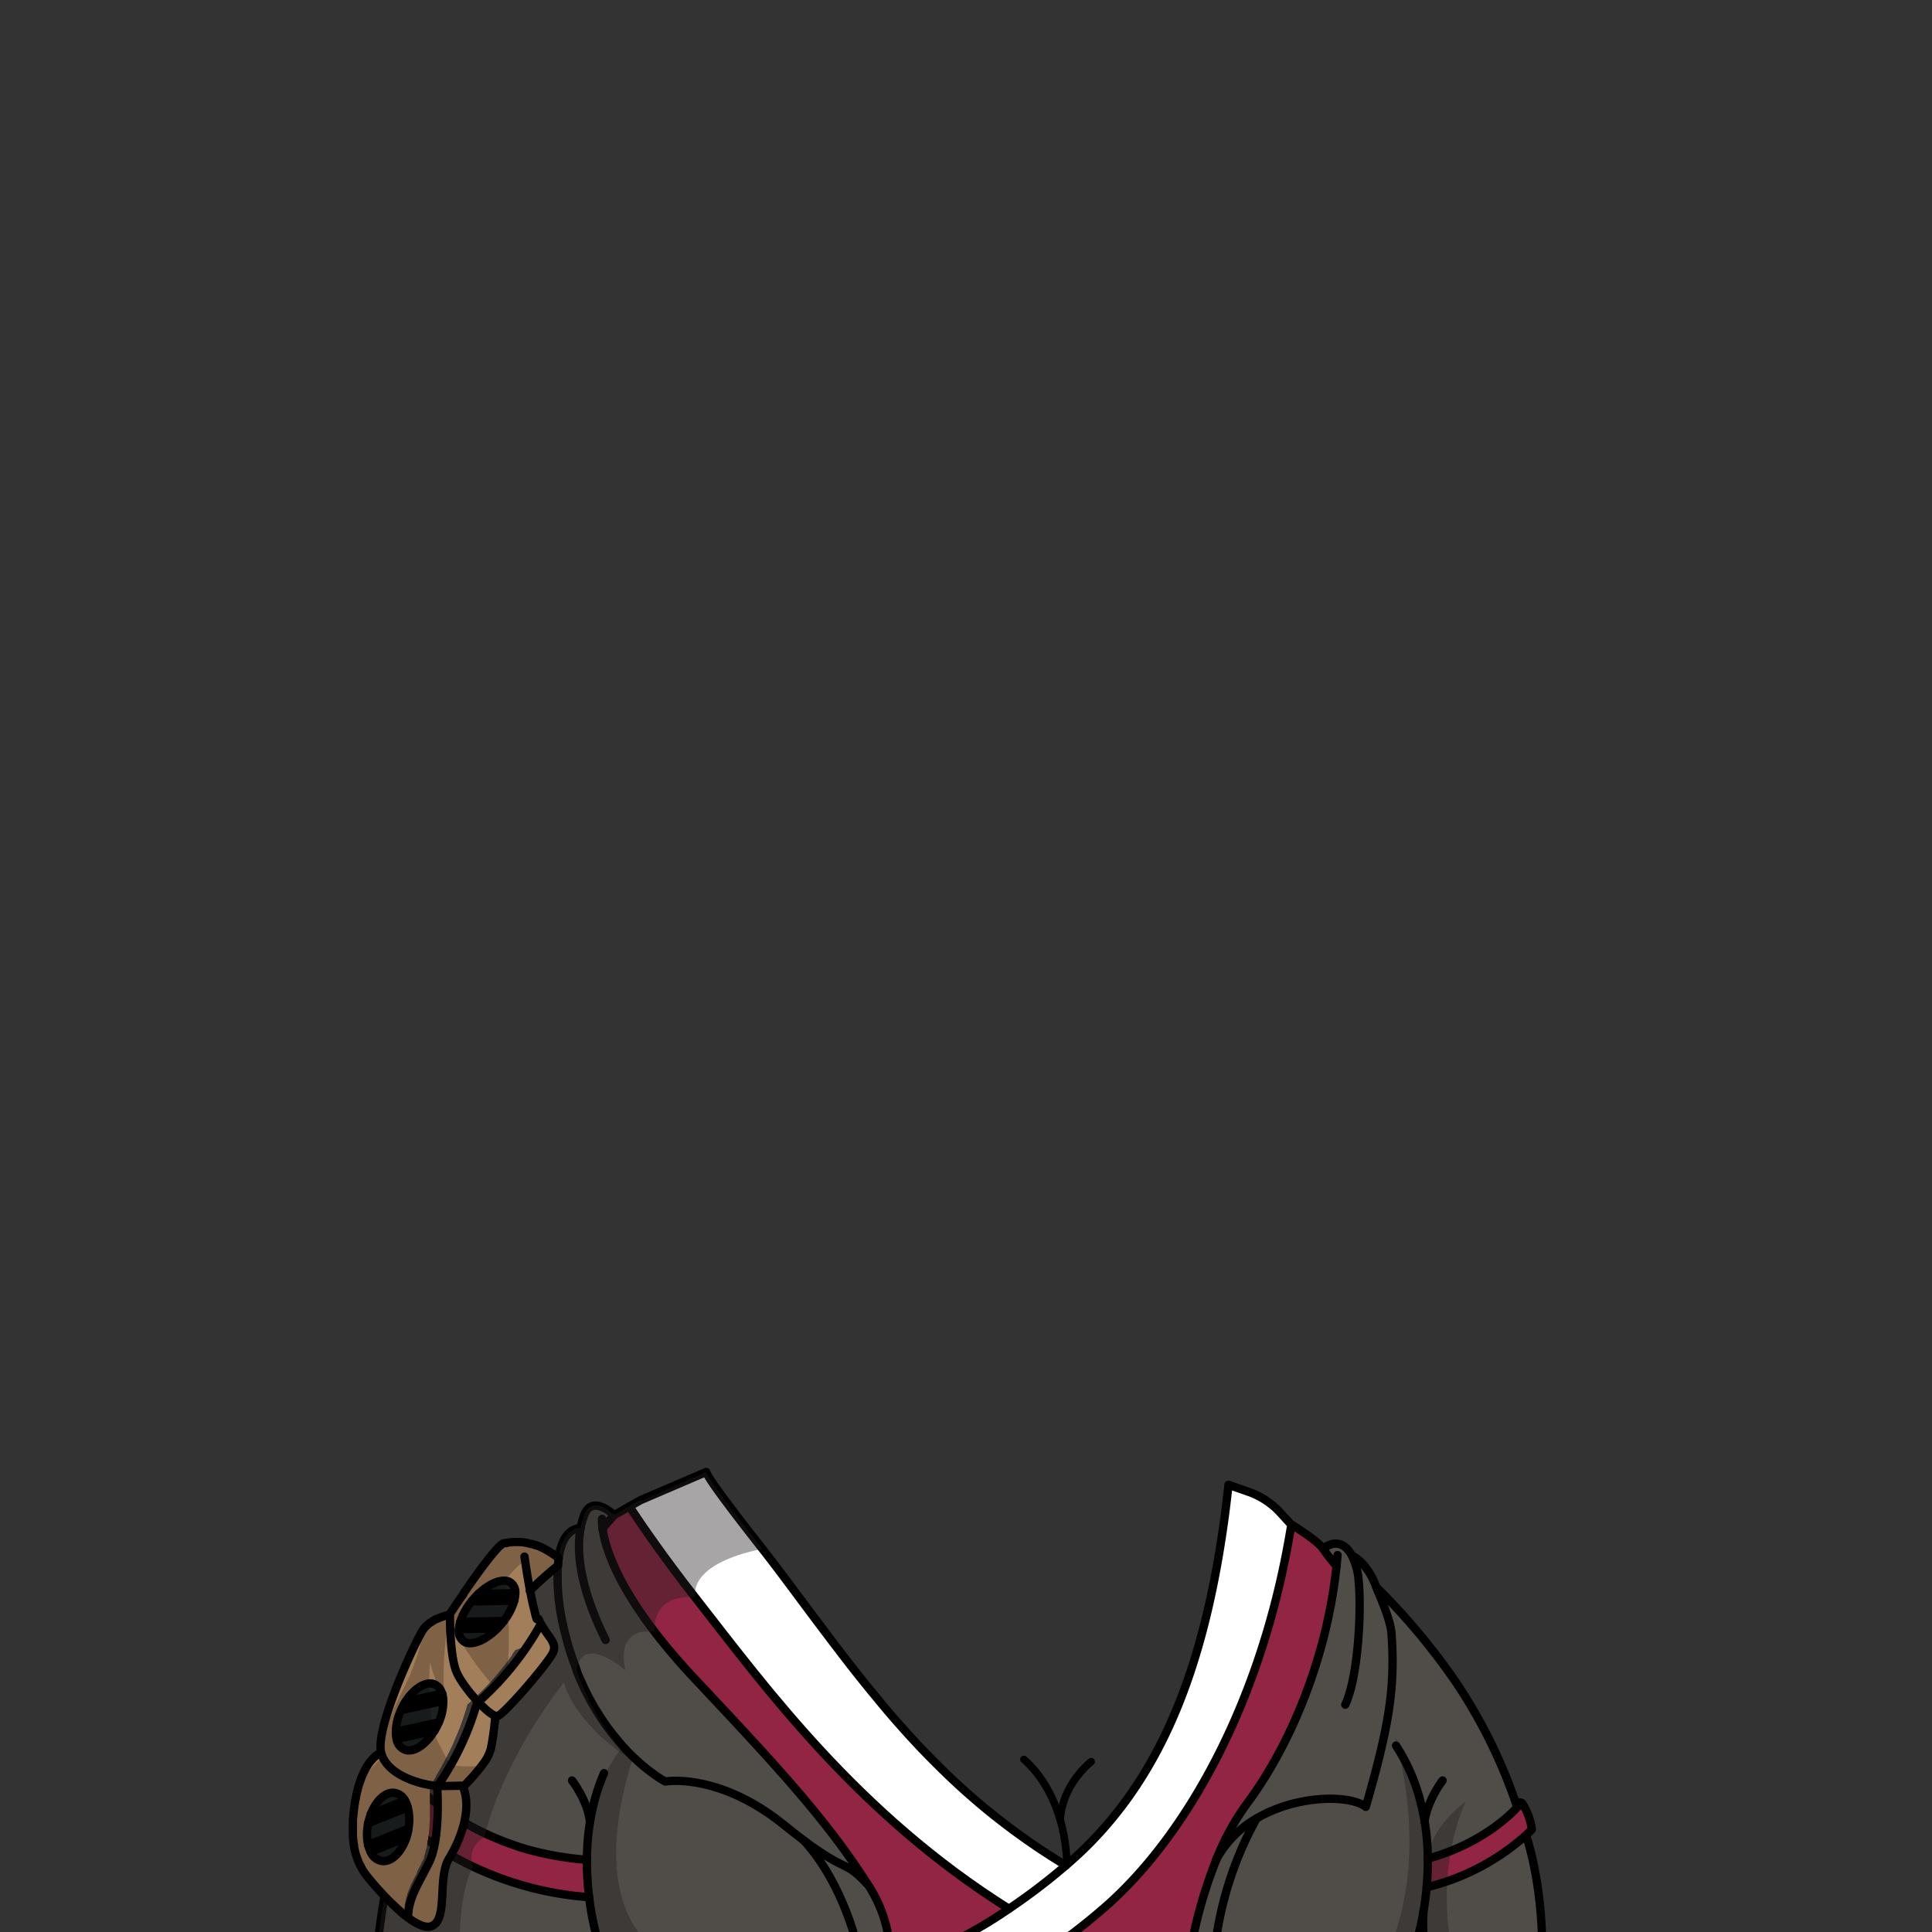 <svg xmlns="http://www.w3.org/2000/svg" viewBox="0 0 432 432">
  <rect x="0" y="0" width="432" height="432" fill="#333333" stroke="none"/>
  <defs>
    <style>.GUNDAN_DESERT_FOX_OUTFIT_DESERT_FOX_OUTFIT_33_cls-1{isolation:isolate;}.GUNDAN_DESERT_FOX_OUTFIT_DESERT_FOX_OUTFIT_33_cls-2,.GUNDAN_DESERT_FOX_OUTFIT_DESERT_FOX_OUTFIT_33_cls-7{fill:none;stroke:#000;stroke-linecap:round;stroke-linejoin:round;}.GUNDAN_DESERT_FOX_OUTFIT_DESERT_FOX_OUTFIT_33_cls-2{stroke-width:1.69px;}.GUNDAN_DESERT_FOX_OUTFIT_DESERT_FOX_OUTFIT_33_cls-3{fill:#912543;}.GUNDAN_DESERT_FOX_OUTFIT_DESERT_FOX_OUTFIT_33_cls-4{fill:#504c48;}.GUNDAN_DESERT_FOX_OUTFIT_DESERT_FOX_OUTFIT_33_cls-5{fill:#fff;}.GUNDAN_DESERT_FOX_OUTFIT_DESERT_FOX_OUTFIT_33_cls-6{fill:#231f20;opacity:0.4;}.GUNDAN_DESERT_FOX_OUTFIT_DESERT_FOX_OUTFIT_33_cls-10,.GUNDAN_DESERT_FOX_OUTFIT_DESERT_FOX_OUTFIT_33_cls-6{mix-blend-mode:multiply;}.GUNDAN_DESERT_FOX_OUTFIT_DESERT_FOX_OUTFIT_33_cls-7{stroke-width:1.86px;}.GUNDAN_DESERT_FOX_OUTFIT_DESERT_FOX_OUTFIT_33_cls-8{fill:#1e2223;}.GUNDAN_DESERT_FOX_OUTFIT_DESERT_FOX_OUTFIT_33_cls-9{fill:#a37e5a;}.GUNDAN_DESERT_FOX_OUTFIT_DESERT_FOX_OUTFIT_33_cls-10{opacity:0.22;}</style>
  </defs>
  <g class="GUNDAN_DESERT_FOX_OUTFIT_DESERT_FOX_OUTFIT_33_cls-1">
    <g id="outfit">
      <path class="GUNDAN_DESERT_FOX_OUTFIT_DESERT_FOX_OUTFIT_33_cls-2" d="M237.12,406.63s0-6.9,6.86-12.72" />
      <path class="GUNDAN_DESERT_FOX_OUTFIT_DESERT_FOX_OUTFIT_33_cls-2" d="M234.17,435.72a36.62,36.62,0,0,0,4.4-17.88c0-10.35-3.85-19.42-9.62-24.42" />
      <path class="GUNDAN_DESERT_FOX_OUTFIT_DESERT_FOX_OUTFIT_33_cls-3" d="M340.3,403.19a14,14,0,0,1,2.21,5.92l-1.28,1.26A51.48,51.48,0,0,1,319,422a63.17,63.17,0,0,0,.25-6.44c13.31-3.61,20-11.49,20-11.49s-.1-.36-.32-1h0A2.15,2.15,0,0,1,340.3,403.19Z" />
      <path class="GUNDAN_DESERT_FOX_OUTFIT_DESERT_FOX_OUTFIT_33_cls-4" d="M339.27,404.11s-5,5.83-14.84,9.76a48.54,48.54,0,0,1-5.19,1.73A63.17,63.17,0,0,1,319,422a68.49,68.49,0,0,1-1.57,9.63c-.46,1.93-.87,3.29-1.07,3.91V436H271.61a78.86,78.86,0,0,1,8.87-28.41c5.1-3,9.2-6.57,20.23-4.83.07-.15,3.74.94,3.8.78a5,5,0,0,1,.89.54c1.79-6.25,3-11.27,3.8-15.7,1.45-8.11,2.51-15,1.95-23-.23-3.26-2.69-8.45-3.43-10.47a146.21,146.21,0,0,1,18,21.56A115.14,115.14,0,0,1,339,403.11C339.17,403.75,339.27,404.11,339.27,404.11Z" />
      <path class="GUNDAN_DESERT_FOX_OUTFIT_DESERT_FOX_OUTFIT_33_cls-3" d="M131.73,424.22h-.11a73,73,0,0,1-25.82-6.81A63,63,0,0,1,90.14,407c-.74-.69-1.3-1.25-1.67-1.64a18.09,18.09,0,0,1,2.87-7.72,2.8,2.8,0,0,1,1.73-.12h0c-.27.84-.4,1.29-.4,1.29s.15.19.46.51l.14.15.76.76.49.46h0c.17.16.35.34.56.51a53.43,53.43,0,0,0,8.5,6.21c.42.25.86.5,1.3.74,1.13.64,2.34,1.26,3.62,1.87.52.24,1,.48,1.56.71s1.25.54,1.9.79l1.19.46c1,.37,2,.72,3,1.06l.94.29c.63.19,1.29.37,2,.55l1,.26,1,.24.1,0c1,.23,2,.44,3.1.63.5.09,1,.18,1.54.25.25,0,.5.09.76.12l1,.14.72.09c.91.11,1.85.19,2.79.27h.1A66.57,66.57,0,0,0,131.73,424.22Z" />
      <path class="GUNDAN_DESERT_FOX_OUTFIT_DESERT_FOX_OUTFIT_33_cls-5" d="M222.68,433.22h.08l.07.07Zm60.69-97.58a17,17,0,0,0-4-2.06l-4.23-1.48a11.91,11.91,0,0,0-.63,1.86l-.42,3.51c-4.38,34.72-13.73,57-28.78,73-.5.54-1,1.07-1.52,1.59s-1.16,1.16-1.76,1.73q-1.77,1.69-3.65,3.3a136.86,136.86,0,0,1-12.74,9.7A102.68,102.68,0,0,1,209.36,436h25.48c2.91-2,6-4.36,9.28-7l1.47-1.23c.49-.41,1-.84,1.48-1.27,6.17-5.38,20.6-11.85,25.71-19.65.3-.46.6-.94.89-1.42,9-15,11-39.12,15.1-64.46h0Z" />
      <path class="GUNDAN_DESERT_FOX_OUTFIT_DESERT_FOX_OUTFIT_33_cls-4" d="M199,436h-7.11s-2.93-14.26-12-24.31h0c9.8,7.33,9,4.25,14.06,9.64h0A30.26,30.26,0,0,1,199,436Z" />
      <path class="GUNDAN_DESERT_FOX_OUTFIT_DESERT_FOX_OUTFIT_33_cls-3" d="M225.61,426.81A102.68,102.68,0,0,1,209.36,436H199a30.44,30.44,0,0,0-5-14.68h0c-9.53-15.07-21.92-28.12-38.74-46.05a134.61,134.61,0,0,1-8.78-10.29h0c-9.11-11.89-11.22-19.68-11.68-23.17l2.61-3,3.39-1.92c2.81,4.25,7.75,11.45,14.66,20.28C171,377.12,191.63,405.49,225.61,426.81Z" />
      <path class="GUNDAN_DESERT_FOX_OUTFIT_DESERT_FOX_OUTFIT_33_cls-4" d="M199,436H134.26l-.12-.38c0-.13-.1-.3-.16-.5s-.19-.63-.31-1.05c-.21-.75-.46-1.7-.72-2.84-.08-.33-.15-.68-.23-1.05s-.11-.48-.15-.74c-.1-.47-.2-1-.29-1.5-.05-.26-.09-.53-.14-.8h0c0-.15,0-.3-.08-.46v0c-.12-.76-.23-1.56-.33-2.39a66.57,66.57,0,0,1-.5-8.32h-.1c-.94-.08-1.88-.16-2.79-.27l-.72-.09-1-.14c-.26,0-.51-.08-.76-.12-.53-.07-1-.16-1.54-.25-1.06-.19-2.1-.41-3.1-.63l-.1,0-1-.24-1-.26c-.66-.18-1.32-.36-2-.55l-.94-.29c-1-.34-2-.69-3-1.06L112,411.5c-.65-.25-1.28-.52-1.9-.79l-1.56-.71c-1.28-.61-2.49-1.23-3.62-1.87l-1.3-.74a53.43,53.43,0,0,1-8.5-6.21c-.2-.17-.39-.35-.56-.51h0l-.49-.46-.76-.76-.14-.15c-.31-.32-.46-.51-.46-.51s.13-.45.4-1.29c1.93-5.92,11-30.79,31.65-47.43a48.25,48.25,0,0,0,.57,10.31c.08.45.17.9.25,1.35s.18.88.27,1.32c.22,1,.46,2,.72,3,.06.26.13.51.21.76.1.41.22.81.33,1.21l.36,1.18c.46,1.47,1,2.87,1.48,4.21,0,0,0,.05,0,.06h0a.67.67,0,0,0,.07.18.49.49,0,0,0,0,.11c.12.31.25.62.38.93s.29.69.44,1c.3.67.6,1.33.91,2,.15.32.31.64.47.94s.31.62.47.92.31.6.49.9.31.58.49.87c.32.56.65,1.12,1,1.66l.5.79q1.28,2,2.57,3.63l.51.65c.69.86,1.36,1.65,2,2.39l.16.18.1.1c.68.74,1.36,1.44,2,2.07l.27.25.91.84a39.86,39.86,0,0,0,4.5,3.51l.6.39c.38.23.66.4.84.49l.12.08.09,0s11.91-2.07,26.49,9.72c1.71,1.38,3.18,2.53,4.47,3.49h0c9.07,10.05,12,24.31,12,24.31Z" />
      <path class="GUNDAN_DESERT_FOX_OUTFIT_DESERT_FOX_OUTFIT_33_cls-6" d="M147.07,436H135.26l-.19-.38a36.33,36.33,0,0,1-2.93-8.48,47.71,47.71,0,0,1-1-11.21c.25-10.06,3.38-19.88,8.19-25.42a15.46,15.46,0,0,1,3.5-3.05c-.48,1.84-.68,3.7-1.23,5.4C132.29,422,142.33,433.3,147.07,436Z" />
      <path class="GUNDAN_DESERT_FOX_OUTFIT_DESERT_FOX_OUTFIT_33_cls-3" d="M298.85,350.17h0c-2.3,21.74-11,41.18-20.06,53.15a56,56,0,0,0-6.69,12.15l0,0-.16.43s0,0,0,0a102.81,102.81,0,0,0-5.66,20H234.83l.89-.62a137.83,137.83,0,0,0,11.35-8.92c17.95-15.64,35.3-45.68,41.71-85.53,0,0,5.71,3.48,7.07,5.41A39.68,39.68,0,0,0,298.85,350.17Z" />
      <path class="GUNDAN_DESERT_FOX_OUTFIT_DESERT_FOX_OUTFIT_33_cls-4" d="M344.85,436h-28.5v-.38c.2-.62.61-2,1.07-3.91A68.49,68.49,0,0,0,319,422q2.44-.62,4.64-1.38a50.59,50.59,0,0,0,17.6-10.29S344.85,420.59,344.85,436Z" />
      <path class="GUNDAN_DESERT_FOX_OUTFIT_DESERT_FOX_OUTFIT_33_cls-6" d="M324.64,436h-14.2s9.5-17.65,1.51-47.53a60.84,60.84,0,0,1,7.9,24.54s.95-4.87,7.9-10.2a45.8,45.8,0,0,0-3.32,11.1,60.63,60.63,0,0,0,.21,22.09Z" />
      <path class="GUNDAN_DESERT_FOX_OUTFIT_DESERT_FOX_OUTFIT_33_cls-4" d="M311.15,365.33c.87,12.41-.67,21-5.75,38.71a5,5,0,0,0-.89-.54c-4.3-2.14-15-1.84-23.48,3.1a23.7,23.7,0,0,0-8.29,7.9l-.05.07c-.33.48-.52.8-.59.91a56,56,0,0,1,6.69-12.15c9-12,17.76-31.41,20.06-53.15h0a39.68,39.68,0,0,1-3-3.87c2.51-2,4.93-1.31,6.44,1.54h0s3.33,1.34,5.42,7C308.46,356.88,310.92,362.07,311.15,365.33Z" />
      <path class="GUNDAN_DESERT_FOX_OUTFIT_DESERT_FOX_OUTFIT_33_cls-4" d="M280.48,407.55A78.86,78.86,0,0,0,271.61,436h-5.37a102.81,102.81,0,0,1,5.66-20s0,0,0,0c.24-.48.5-.94.77-1.38l.05-.07A24.9,24.9,0,0,1,280.48,407.55Z" />
      <path class="GUNDAN_DESERT_FOX_OUTFIT_DESERT_FOX_OUTFIT_33_cls-4" d="M193.94,421.27c-5-5.39-4.26-2.31-14.06-9.64-1.29-1-2.76-2.11-4.47-3.49-14.58-11.79-26.49-9.72-26.49-9.72l-.09,0-.12-.08c-.18-.09-.46-.26-.84-.49l-.6-.39a39.86,39.86,0,0,1-4.5-3.51l-.91-.84-.27-.25c-.65-.63-1.33-1.33-2-2.07l-.1-.1-.16-.18c-.67-.74-1.34-1.53-2-2.39l-.51-.65q-1.29-1.67-2.57-3.63l-.5-.79c-.34-.54-.67-1.1-1-1.66-.17-.29-.33-.58-.49-.87s-.33-.6-.49-.9-.32-.61-.47-.92-.32-.62-.47-.94c-.31-.63-.61-1.29-.91-2-.15-.34-.29-.68-.44-1s-.25-.62-.38-.93a.49.49,0,0,1,0-.11.67.67,0,0,1-.07-.18h0s0,0,0-.06c-.53-1.33-1-2.74-1.48-4.21l-.36-1.18-.33-1.21c-.08-.25-.15-.51-.21-.76-.26-1-.5-2-.72-3l-.27-1.32c-.08-.45-.17-.9-.25-1.35a48.25,48.25,0,0,1-.57-10.31c.3-4.21,1.56-8.15,5.11-8.39a16.35,16.35,0,0,1,.81-2.91c1.81-4.79,6.68,0,6.68,0l-2.61,3c.46,3.49,2.58,11.28,11.68,23.18h0c2.41,3.14,5.3,6.57,8.78,10.29C172,393.15,184.41,406.19,193.94,421.27Z" />
      <path class="GUNDAN_DESERT_FOX_OUTFIT_DESERT_FOX_OUTFIT_33_cls-4" d="M134.26,436H84.35a142.9,142.9,0,0,1,5.79-29A63,63,0,0,0,105.8,417.4a73,73,0,0,0,25.82,6.81h.11c.1.83.21,1.63.33,2.39v0c0,.16.05.31.08.46h0c.05.27.09.54.14.8.09.52.18,1,.29,1.5,0,.26.09.5.15.74s.15.72.23,1.05c.26,1.14.51,2.09.72,2.84.11.42.22.77.31,1.05s.12.37.16.5Z" />
      <path class="GUNDAN_DESERT_FOX_OUTFIT_DESERT_FOX_OUTFIT_33_cls-5" d="M238.35,417.11a136.86,136.86,0,0,1-12.74,9.7c-34-21.32-54.57-49.69-70.22-69.69-6.91-8.83-11.85-16-14.66-20.28l2.47-1.4,14.67-6.3,0,.05c.5.83.14,1.26,12.6,17.17,4.2,5.37,8.46,11.21,13,17.25,1.23,1.65,2.49,3.32,3.77,5,.3.39.59.78.89,1.16,1.37,1.78,2.76,3.57,4.19,5.36q1.86,2.33,3.79,4.65,2.91,3.51,6,7c2.43,2.69,4.95,5.36,7.6,8a149.8,149.8,0,0,0,27.64,21.8Z" />
      <path class="GUNDAN_DESERT_FOX_OUTFIT_DESERT_FOX_OUTFIT_33_cls-7" d="M341.23,410.37s3.62,10.22,3.62,25.59h-110" />
      <path class="GUNDAN_DESERT_FOX_OUTFIT_DESERT_FOX_OUTFIT_33_cls-7" d="M131.94,407.32a55,55,0,0,0-.71,8.58,66.57,66.57,0,0,0,.5,8.32c.1.83.21,1.63.33,2.39v0a62,62,0,0,0,2.08,8.95l.12.38" />
      <path class="GUNDAN_DESERT_FOX_OUTFIT_DESERT_FOX_OUTFIT_33_cls-7" d="M135.06,396.48a41.64,41.64,0,0,0-1.59,4.27,49.53,49.53,0,0,0-1.53,6.55" />
      <path class="GUNDAN_DESERT_FOX_OUTFIT_DESERT_FOX_OUTFIT_33_cls-7" d="M127.91,398.12s3.52,4.53,4,9.18v0" />
      <path class="GUNDAN_DESERT_FOX_OUTFIT_DESERT_FOX_OUTFIT_33_cls-7" d="M316.35,435.58c.2-.62.61-2,1.07-3.91A68.49,68.49,0,0,0,319,422a63.17,63.17,0,0,0,.25-6.44,51,51,0,0,0-2.42-15.44h0a41.52,41.52,0,0,0-4.52-9.56,1.58,1.58,0,0,0-.15-.24" />
      <path class="GUNDAN_DESERT_FOX_OUTFIT_DESERT_FOX_OUTFIT_33_cls-7" d="M318.55,407.32a14,14,0,0,1,.42-2.12,23.69,23.69,0,0,1,3.6-7.08" />
      <path class="GUNDAN_DESERT_FOX_OUTFIT_DESERT_FOX_OUTFIT_33_cls-7" d="M318.29,427.41s-.35,6,.44,8.17" />
      <path class="GUNDAN_DESERT_FOX_OUTFIT_DESERT_FOX_OUTFIT_33_cls-7" d="M238.35,417.11l-1-.59a149.8,149.8,0,0,1-27.64-21.8q-4-3.95-7.6-8-3.12-3.45-6-7-1.94-2.32-3.79-4.65c-3.09-3.87-6-7.73-8.85-11.51-4.53-6-8.79-11.88-13-17.25C158,330.45,158.4,330,157.9,329.19l0-.05-14.67,6.3-2.47,1.4-3.39,1.92" />
      <path class="GUNDAN_DESERT_FOX_OUTFIT_DESERT_FOX_OUTFIT_33_cls-7" d="M140.73,336.84c2.81,4.25,7.75,11.45,14.66,20.28,15.65,20,36.24,48.37,70.22,69.69" />
      <path class="GUNDAN_DESERT_FOX_OUTFIT_DESERT_FOX_OUTFIT_33_cls-7" d="M274.48,334c.07-.66.15-1.33.22-2l.41.15,4.23,1.48a17,17,0,0,1,4,2.06,16.68,16.68,0,0,1,2.92,2.53l2.48,2.71h0c-6.41,39.86-23.75,69.88-41.7,85.53-.5.43-1,.86-1.48,1.27l-1.47,1.23c-3.24,2.68-6.37,5-9.28,7H209.36a102.68,102.68,0,0,0,16.25-9.15,136.86,136.86,0,0,0,12.74-9.7q1.88-1.61,3.65-3.3c.6-.57,1.18-1.15,1.76-1.73s1-1.05,1.52-1.59c15-16.08,24.38-38.75,28.78-73l.42-3.51" />
      <path class="GUNDAN_DESERT_FOX_OUTFIT_DESERT_FOX_OUTFIT_33_cls-7" d="M90.14,407a142.9,142.9,0,0,0-5.79,29" />
      <path class="GUNDAN_DESERT_FOX_OUTFIT_DESERT_FOX_OUTFIT_33_cls-7" d="M191.88,436h0s-2.93-14.26-12-24.31" />
      <path class="GUNDAN_DESERT_FOX_OUTFIT_DESERT_FOX_OUTFIT_33_cls-7" d="M194,421.28A30.26,30.26,0,0,1,199,436h-7.11" />
      <path class="GUNDAN_DESERT_FOX_OUTFIT_DESERT_FOX_OUTFIT_33_cls-7" d="M134.62,339.63a10.58,10.58,0,0,0,.11,2.12c.58,4.42,3.81,15.69,20.47,33.47,16.82,17.93,29.21,31,38.74,46" />
      <path class="GUNDAN_DESERT_FOX_OUTFIT_DESERT_FOX_OUTFIT_33_cls-7" d="M129.85,341.67c-3.55.24-4.81,4.18-5.11,8.39a48.25,48.25,0,0,0,.57,10.31c.08.45.17.9.25,1.35s.18.88.27,1.32c.22,1,.46,2,.72,3,.06.26.13.51.21.76.1.41.22.81.33,1.21l.36,1.18c.46,1.47,1,2.88,1.48,4.21,0,0,0,.05,0,.06h0a.67.67,0,0,0,.07.18.49.49,0,0,0,0,.11c.12.31.25.62.38.93s.29.69.44,1c.3.67.6,1.33.91,2,.15.32.31.64.47.94s.31.62.47.92.31.61.49.9.31.58.49.87c.32.56.65,1.12,1,1.66l.5.79q1.28,2,2.57,3.63l.51.65c.69.86,1.36,1.65,2,2.39l.16.18.1.1c.68.74,1.36,1.44,2,2.07l.27.25.91.84a39.86,39.86,0,0,0,4.5,3.51l.6.39c.38.23.66.4.84.49l.12.08.09,0s11.91-2.07,26.49,9.72c1.71,1.38,3.18,2.53,4.47,3.49,9.8,7.33,9,4.25,14.06,9.64h0" />
      <path class="GUNDAN_DESERT_FOX_OUTFIT_DESERT_FOX_OUTFIT_33_cls-7" d="M134.7,341.79l0,0,2.61-3s-4.87-4.79-6.68,0a16.35,16.35,0,0,0-.81,2.91c-1.19,6.36.6,14.9,5.6,25" />
      <path class="GUNDAN_DESERT_FOX_OUTFIT_DESERT_FOX_OUTFIT_33_cls-7" d="M124.74,350.06C104.07,366.7,95,391.57,93.09,397.49c-.27.84-.4,1.29-.4,1.29s.15.19.46.51l.14.15.76.76.49.46h0c.17.16.35.34.56.51a53.43,53.43,0,0,0,8.5,6.21c.42.25.86.5,1.3.74,1.13.64,2.34,1.26,3.62,1.87.52.24,1,.48,1.56.71s1.25.54,1.9.79l1.19.46c1,.37,2,.72,3,1.06l.94.29c.63.19,1.29.37,2,.55l1,.26,1,.24.1,0c1,.23,2,.44,3.1.63.5.09,1,.18,1.54.25.25,0,.5.09.76.12l1,.14.72.09c.91.11,1.85.19,2.79.27h.11" />
      <path class="GUNDAN_DESERT_FOX_OUTFIT_DESERT_FOX_OUTFIT_33_cls-7" d="M88.47,405.32c.37.39.93.95,1.67,1.64A63,63,0,0,0,105.8,417.4a73,73,0,0,0,25.82,6.81h.11" />
      <path class="GUNDAN_DESERT_FOX_OUTFIT_DESERT_FOX_OUTFIT_33_cls-7" d="M93.07,397.48a2.8,2.8,0,0,0-1.73.12,18.09,18.09,0,0,0-2.87,7.72" />
      <path class="GUNDAN_DESERT_FOX_OUTFIT_DESERT_FOX_OUTFIT_33_cls-7" d="M319.24,415.6c13.31-3.61,20-11.49,20-11.49s-.1-.36-.32-1a115.14,115.14,0,0,0-13.19-26.69,146.21,146.21,0,0,0-18-21.56" />
      <path class="GUNDAN_DESERT_FOX_OUTFIT_DESERT_FOX_OUTFIT_33_cls-7" d="M319,422a51.48,51.48,0,0,0,22.24-11.67l1.28-1.26a14,14,0,0,0-2.21-5.92,2.15,2.15,0,0,0-1.32-.09" />
      <path class="GUNDAN_DESERT_FOX_OUTFIT_DESERT_FOX_OUTFIT_33_cls-7" d="M298.85,350.17c.09-.81.17-1.62.23-2.45" />
      <path class="GUNDAN_DESERT_FOX_OUTFIT_DESERT_FOX_OUTFIT_33_cls-7" d="M272.1,415.48a56,56,0,0,1,6.69-12.15c9-12,17.76-31.41,20.06-53.15" />
      <path class="GUNDAN_DESERT_FOX_OUTFIT_DESERT_FOX_OUTFIT_33_cls-7" d="M271.92,416l.16-.43" />
      <path class="GUNDAN_DESERT_FOX_OUTFIT_DESERT_FOX_OUTFIT_33_cls-7" d="M266.24,436a102.81,102.81,0,0,1,5.66-20" />
      <path class="GUNDAN_DESERT_FOX_OUTFIT_DESERT_FOX_OUTFIT_33_cls-7" d="M272.08,415.52l0,0" />
      <path class="GUNDAN_DESERT_FOX_OUTFIT_DESERT_FOX_OUTFIT_33_cls-7" d="M288.78,340.89s5.71,3.48,7.07,5.41a39.68,39.68,0,0,0,3,3.87h0" />
      <path class="GUNDAN_DESERT_FOX_OUTFIT_DESERT_FOX_OUTFIT_33_cls-7" d="M295.85,346.3c2.51-2,4.93-1.31,6.44,1.54a15.08,15.08,0,0,1,1.52,5.77c.66,7.27-.23,21.71-3,27.55" />
      <path class="GUNDAN_DESERT_FOX_OUTFIT_DESERT_FOX_OUTFIT_33_cls-7" d="M302.3,347.83s3.33,1.34,5.42,7c.74,2,3.2,7.21,3.43,10.47.87,12.41-.67,21-5.75,38.71a5,5,0,0,0-.89-.54c-4.3-2.14-15-1.84-23.48,3.1a23.7,23.7,0,0,0-8.29,7.9l-.05.07c-.27.44-.53.9-.77,1.38,0,0,0,0,0,0" />
      <path class="GUNDAN_DESERT_FOX_OUTFIT_DESERT_FOX_OUTFIT_33_cls-7" d="M281,406.6s-.2.33-.55.95A78.86,78.86,0,0,0,271.61,436" />
      <path class="GUNDAN_DESERT_FOX_OUTFIT_DESERT_FOX_OUTFIT_33_cls-6" d="M155.39,357.12c-10.12-.64-9,7.8-9,7.8h0c-.3-.06-8.73-1.73-6.55,8.56-.17-.11-4.37-3.76-7.54-3.76-1.61,0-3,.95-3.37,3.78h0c0,.06,0,.12.07.17a59.19,59.19,0,0,0,9.77,17.43c.93,1.1,1.55,1.72,1.69,1.87-.16-.1-.94-.58-2.06-1.39-3.41-2.47-10-8-12.34-15.35-12.81,16.7-16.72,30.37-17.55,33.76-.12.53-.18.81-.18.81s-4.17,2.12-2.55,6.59c-3.35,5.84-3,18.55-3,18.55H84.35a142.9,142.9,0,0,1,5.79-29c-.74-.7-1.3-1.25-1.67-1.65a18.07,18.07,0,0,1,2.87-7.71,2.8,2.8,0,0,1,1.73-.12h0c1.93-5.92,11-30.79,31.65-47.43.3-4.21,1.56-8.16,5.11-8.4a16.24,16.24,0,0,1,.81-2.9c1.81-4.79,6.68,0,6.68,0l3.39-1.92,2.47-1.4.39.14,14.28-6.44,0,.05c.5.83.14,1.26,12.6,17.17C168.72,346.74,154.76,349.25,155.39,357.12Z" />
      <path class="GUNDAN_DESERT_FOX_OUTFIT_DESERT_FOX_OUTFIT_33_cls-8" d="M107,356.39a14.73,14.73,0,0,0-1.54,1.69c-.14.17-.27.34-.4.52a13.62,13.62,0,0,0-2.09,4,7.14,7.14,0,0,0-.3,1.65,2.72,2.72,0,0,0,1.33,2.91c1.75.82,4.71-.5,7.23-3.05a14.61,14.61,0,0,0,1.45-1.66l.17-.23a13.07,13.07,0,0,0,2.17-4.32,6.4,6.4,0,0,0,.24-1.66h0a2.59,2.59,0,0,0-1.34-2.59C112.19,352.88,109.4,354.06,107,356.39Z" />
      <path class="GUNDAN_DESERT_FOX_OUTFIT_DESERT_FOX_OUTFIT_33_cls-8" d="M90.53,402.6a3.2,3.2,0,0,0-2.59-1.77c-2-.08-4,1.94-5.08,4.85a13.44,13.44,0,0,0-.58,2c0,.19-.07.4-.1.6a10.86,10.86,0,0,0,.11,4.25,6.22,6.22,0,0,0,.56,1.54,3.27,3.27,0,0,0,2.75,2.05c2.06.08,4.16-2.12,5.22-5.23a13,13,0,0,0,.5-2c0-.08,0-.17,0-.25a10.91,10.91,0,0,0-.19-4.54A6.23,6.23,0,0,0,90.53,402.6Z" />
      <path class="GUNDAN_DESERT_FOX_OUTFIT_DESERT_FOX_OUTFIT_33_cls-8" d="M98.88,378.69a2.89,2.89,0,0,0-2.08-2.19c-1.89-.41-4.31,1.27-6.06,4a13.89,13.89,0,0,0-1,1.91,6,6,0,0,0-.25.58,11.72,11.72,0,0,0-.9,4.24,6.44,6.44,0,0,0,.16,1.63,3,3,0,0,0,2.16,2.5c2,.44,4.53-1.42,6.28-4.34a13.82,13.82,0,0,0,1-1.88l.1-.24a11.62,11.62,0,0,0,.9-4.55,5.93,5.93,0,0,0-.24-1.63Z" />
      <path class="GUNDAN_DESERT_FOX_OUTFIT_DESERT_FOX_OUTFIT_33_cls-9" d="M115,357.92a.09.09,0,0,1,0,.05s0,0,0-.05.06-.23.08-.35C115,357.68,115,357.8,115,357.92Zm-.39,1.19a7.08,7.08,0,0,0,.25-.68,1.8,1.8,0,0,1-.08.21C114.7,358.79,114.64,359,114.58,359.11Zm-2,3.36h0Zm-2.08,2.27.26-.24-.13.11Zm-.59.51.4-.34h0ZM90.63,411.4c.07-.16.13-.33.19-.5a3.31,3.31,0,0,0,.12-.42c0,.14-.08.28-.13.42S90.7,411.24,90.63,411.4Zm8.47-31.53v0h0c0,.07,0,.15,0,.22Zm0,1.71c0-.11,0-.23,0-.34s0-.23,0-.35C99.1,381.11,99.09,381.35,99.06,381.58Zm-2,5.55h0l.09-.14a.67.67,0,0,0,.06-.12.75.75,0,0,1-.07.12Zm-.21.32a2.56,2.56,0,0,1-.16.25l-.06.1c.15-.21.29-.42.43-.65h0Zm-1.22,1.6.16-.18-.12.13Zm-.82.82.22-.2h0Zm-.39.32.14-.11-.09.06A.12.12,0,0,1,94.43,390.19Zm30.45-41.79-.82-.62-.55-.38-.23-.15-.35-.23-.56-.34-.82-.45-.36-.17-.13-.07-.1,0h0l-.22-.1-.13-.06-.1,0-.49-.2,0,0,0,0-.09,0-.15-.06-.18-.07-.3-.09-.32-.11-.13,0-.11,0a.34.34,0,0,0-.16,0h0c-.22-.06-.44-.12-.65-.16l-.16,0a12.92,12.92,0,0,0-1.55-.2h-1.18l-.18,0a9,9,0,0,0-1.31.18h0l-.2.05h-.09l-.22.06s0,0,0,0h-.09l-.05,0h0l-.23.07-.11.05-.16.1-.1.07h0l-.07.05,0,0-.1.08a6.4,6.4,0,0,0-.79.74l-.2.21c-.24.27-.51.57-.79.9a.35.35,0,0,1-.05.08l-.23.27a.53.53,0,0,0-.12.14l-.35.43c-.21.25-.41.51-.61.78a1,1,0,0,0-.13.16l-.25.32-.11.15-.39.52c-1.3,1.72-2.67,3.65-3.87,5.4-.17.23-.33.46-.48.68l0,.08-.33.48-.91,1.35h0v0l-.07.11,0,0v0l0,0-.06.08-1.33,2a.94.94,0,0,0-.12.18v0a.36.36,0,0,0-.07.1.31.31,0,0,0-.05.1.1.1,0,0,0,0,0s0,0,0,0l-.11.17-.22.05h-.19l-.14,0-.07,0-.08,0c-.23.07-.5.15-.8.26l-.4.16a2.18,2.18,0,0,0-.23.09l-.06,0,0,0-.19.08h0l-.07,0-.09,0-.17.08-.32.17-.12.06,0,0a5.84,5.84,0,0,0-.53.33l-.08.05-.08,0-.17.12a4.59,4.59,0,0,0-.44.33h0l0,0-.1.07s0,0,0,0l0,0h0l0,0s0,0,0,0,0,0,0,0-.21.19-.32.3l-.31.33,0,0-.11.11-.1.12-.09.13-.09.13-.07.11-.11.16a1.09,1.09,0,0,0-.08.15l-.1.16-.22.4-.53,1-.15.31-.09.2a1.14,1.14,0,0,0-.1.19c-.2.41-.42.86-.65,1.35l-.37.79-.39.84c-.13.29-.27.58-.4.88h0l-.41.92c-.13.32-.27.64-.41,1-.28.65-.57,1.31-.85,2C86.8,381.46,84.27,388.94,85,392a2.24,2.24,0,0,0-.41.21h0a4.43,4.43,0,0,0-.73.53l-.31.28-.51.54c-.11.13-.23.27-.34.42a11.47,11.47,0,0,0-1.16,1.85c-.16.31-.32.64-.48,1h0c-.11.27-.23.56-.34.86s-.22.59-.33.91l-.18.59c0,.13-.08.28-.12.42s-.13.47-.2.72c-.12.5-.23,1-.35,1.58,0,.09,0,.18,0,.28l0,.14c0,.14,0,.28-.07.43s-.08.5-.12.75-.07.48-.11.72h0c0,.23-.06.46-.08.7l-.09.68c0,.45-.08.88-.1,1.31,0,.21,0,.42,0,.62s0,.32,0,.48a21.8,21.8,0,0,0,0,2.31v0q0,.63.09,1.2c0,.38.1.74.16,1.09v.11a.06.06,0,0,0,0,0s0,0,0,0a1.59,1.59,0,0,0,.06.3.22.22,0,0,1,0,.08.24.24,0,0,1,0,.08s0,.09,0,.13l0,.11s0,0,0,0a1.77,1.77,0,0,1,0,.2,0,0,0,0,1,0,0l0,.12s0,0,0,.06a2,2,0,0,0,.09.33c0,.11.06.22.1.33s.07.22.1.33a3.22,3.22,0,0,0,.14.44l0,.12a.2.2,0,0,0,0,.08v0a1.15,1.15,0,0,0,.06.17l0,.05s0,0,0,.05a1.42,1.42,0,0,1,.08.18l.07.18.07.14c.11.23.21.45.32.66s.1.19.16.28l.05.1.09.13a2.75,2.75,0,0,0,.17.29l0,.08a2.39,2.39,0,0,1,.13.21l.14.21a1,1,0,0,1,.09.13c0,.07.09.13.13.19l0,.07.22.3a.94.94,0,0,0,.09.12l.09.12.1.12a1.47,1.47,0,0,1,.1.13,1.56,1.56,0,0,1,.16.2l.16.2.17.21.19.22.2.24.31.36.33.39c.16.16.31.35.47.53l.25.29.52.55c.32.36.66.72,1,1.09s.83.87,1.27,1.3,1.15,1.11,1.74,1.64l.6.53,0,0h0l.06,0h0l.08.06h0l.14.12s0,0,0,0l0,0h0l0,0,0,0,0,0,0,0,.1.08q.23.19.45.36l.42.32h0l0-.52v-.1a.17.17,0,0,1,0-.07s0-.08,0-.12a1.1,1.1,0,0,1,0-.18v-.08c0-.1,0-.2,0-.31s0-.06,0-.09,0-.24,0-.35l0-.14a.59.59,0,0,1,0-.13c.05-.29.11-.58.19-.87a.36.36,0,0,1,0-.11,1.61,1.61,0,0,1,.09-.29,1.71,1.71,0,0,1,.09-.3.29.29,0,0,1,0-.09c.06-.19.12-.38.2-.58h0l0-.05a0,0,0,0,0,0,0l0-.1a.11.11,0,0,0,0-.07h0s0,0,0,0c.12-.32.25-.64.39-1l.05-.11c.09-.21.19-.42.29-.63l0-.08c.11-.23.22-.46.34-.69s.25-.5.38-.76.18-.35.27-.54a.75.75,0,0,1,.07-.12c.1-.18.19-.37.29-.56l.1-.2a.41.41,0,0,0,0-.09l0-.08c0-.09.09-.19.14-.28l0-.07s0,0,0,0a1.62,1.62,0,0,1,.1-.18l.15-.29.47-.91.06-.13h0l.21-.41.22-.42c.06-.13.11-.25.18-.39s0-.08.05-.13l0-.1,0-.1a.78.78,0,0,0,.05-.14s0,0,0-.06a.78.78,0,0,0,.05-.14c0-.12.09-.24.13-.37l.06-.17s0,0,0-.06a.88.88,0,0,1,0-.15c0-.08.05-.16.07-.24s.09-.32.14-.49l.09-.36c0-.13.07-.27.1-.41s0-.13,0-.2l.06-.31a1.16,1.16,0,0,0,0-.18c0-.14,0-.29.08-.44s.08-.44.11-.66l.15-1a.88.88,0,0,1,0-.16.45.45,0,0,1,0-.11l.06-.61h0l.06-.7h0a.62.62,0,0,0,0-.13c0-.36.06-.71.08-1.05l0-.66c0-.22,0-.43,0-.64a1.7,1.7,0,0,0,0-.22V406c0-.26,0-.54,0-.8v-.68c0-.35,0-.68,0-1v-.71c0-.28,0-.55,0-.8s0-.22,0-.32c0-.37,0-.69,0-1,0,0,0,0,0,0v-.07h0v-.16c0-.59,0-.93,0-.93v0h0v0h0v0l0,0s0,0,0-.06,0,0,0,0a.8.8,0,0,1,.09-.14l0-.06a1.47,1.47,0,0,1,.1-.13v0l0-.06.08-.1.15-.23s0-.06.06-.1l.11-.15.59-.92.18-.28a.56.56,0,0,0,0-.08l0-.07.59-1c0-.05.07-.11.11-.17s.1-.19.16-.28l.1-.18.15-.26a1.59,1.59,0,0,0,.13-.22l0-.05h0v0l.63-1.13.36-.67.36-.69h0l.36-.72.27-.54c.35-.72.7-1.47,1-2.26a2.39,2.39,0,0,0,.13-.28c.38-.87.75-1.79,1.11-2.74l.18-.46a2.58,2.58,0,0,1,.08-.26c.07-.18.14-.35.2-.54s.21-.58.3-.88.15-.46.23-.69h0c0-.11.07-.22.1-.33s.09-.26.13-.39h0c.13-.42.25-.85.37-1.28h0l.58-.51h0l.58-.52.14-.14h0l.19-.18.09-.08.26-.25a6.51,6.51,0,0,0,.54-.51l.71-.69.11-.11.57-.58.19-.19h0l.05-.05,0,0,.07-.08.35-.37,0,0,.2-.21.19-.21a.41.41,0,0,0,.09-.1l.09-.09.38-.42a3,3,0,0,1,.23-.26l.17-.19.13-.15.26-.3.1-.1.23-.28h0l.3-.37.38-.45c0-.06.11-.12.16-.19s.1-.12.15-.18.27-.35.41-.51c0,0,0,0,0,0l.12-.14.3-.39.3-.38c.06-.09.13-.17.19-.25h0l.14-.18.14-.18.15-.21.55-.75.17-.24,0-.06,0-.07h0l0,0,.3-.43a1.37,1.37,0,0,1,.15-.21l.28-.41h0L118,368l.24-.35c.14-.23.29-.45.43-.67l.31-.48,0,0c.44-.7.83-1.35,1.19-1.94a2,2,0,0,1,.14-.25h0l0-.08h0c0-.1.11-.19.16-.28l.07-.12.05-.09h0l0-.05a.41.41,0,0,1,0-.09h0q-.22-.39-.42-.81c0-.08-.07-.15-.1-.23a1.56,1.56,0,0,1-.11-.26L120,362a1.41,1.41,0,0,1-.06-.22l0-.08c-.06-.18-.12-.36-.18-.56a.5.5,0,0,1,0-.13c-.07-.21-.13-.43-.19-.66a.94.94,0,0,1,0-.09c-.07-.27-.15-.56-.22-.86-.18-.73-.35-1.53-.52-2.34.09-.08.17-.18.26-.27h0s0-.64,0-1.53l.28-.27q.95-.93,2-1.83c.54-.5,1.09-1,1.65-1.46.41-.35.82-.7,1.24-1l.66-.55c0-.28,0-.55.07-.83s.06-.54.09-.8C124.89,348.42,124.88,348.41,124.88,348.4ZM95.53,376.51a1,1,0,0,1,.24,0h.37a2.26,2.26,0,0,1,.37,0l.12,0a.51.51,0,0,1,.17,0h0l.27.08a2,2,0,0,1,.56.3l0,0h0a1.18,1.18,0,0,1,.21.18h0s0,0,0,0a.05.05,0,0,1,0,0l.06.06a.69.69,0,0,1,.11.13l0,0a1.21,1.21,0,0,1,.2.3.15.15,0,0,1,0,.07l0,.06.07.14a.68.68,0,0,1,.1.21l.06.14,0,.07a1,1,0,0,1,.07.21l0,.09h0c0,.12.07.23.1.35s0,.18,0,.28a.43.43,0,0,1,0,.11c0,.13,0,.27,0,.41v0h0c0,.07,0,.15,0,.22a.61.61,0,0,1,0,.14.22.22,0,0,1,0,.08v.23c0,.11,0,.22,0,.34s0,.46,0,.69a11,11,0,0,1-.38,1.93c-.06.22-.13.45-.21.67s-.13.38-.2.58c0,0,0,0,0,0h0a.19.19,0,0,1,0,.07l-.1.24c-.14.33-.3.66-.45,1l-.17.31s0,.07,0,.1l0,0a0,0,0,0,1,0,0v0s0,.05,0,.08a1.74,1.74,0,0,0-.11.18.1.1,0,0,1,0,.05.75.75,0,0,1-.07.12l-.08.13h0l-.2.31a2.56,2.56,0,0,1-.16.25l-.06.1a11.33,11.33,0,0,1-.84,1.07l-.12.13,0,.05c-.19.22-.4.43-.6.62h0l-.21.21-.21.18,0,0-.09.06a.12.12,0,0,1,0,.05,7.11,7.11,0,0,1-1.13.72l-.19.1-.18.07a4.92,4.92,0,0,1-.77.25l-.07,0h-.32l-.33,0h-.1l-.14,0-.32-.05a1.49,1.49,0,0,1-.3-.09,1.39,1.39,0,0,1-.28-.12h0l-.17-.1L90,391a1.3,1.3,0,0,1-.23-.18h0l-.14-.14a.14.14,0,0,1-.06-.07,2.36,2.36,0,0,1-.33-.42h0a4,4,0,0,1-.38-.83,3.36,3.36,0,0,1-.14-.48,5,5,0,0,1-.14-1,.59.59,0,0,1,0-.19,3.49,3.49,0,0,1,0-.46c0-.16,0-.32,0-.48s.05-.61.1-.92a4.8,4.8,0,0,1,.09-.5c0-.13,0-.26.08-.4s.07-.27.11-.4l.06-.25a1.09,1.09,0,0,1,0-.17,1.27,1.27,0,0,1,.08-.23,8.59,8.59,0,0,1,.31-.89,6,6,0,0,1,.26-.58c.06-.15.12-.29.18-.41l.35-.67c.07-.13.14-.26.22-.38l.28-.45h0l.13-.19a2.83,2.83,0,0,1,.2-.28,7.27,7.27,0,0,1,.53-.71l0,0a1.83,1.83,0,0,1,.13-.16l.14-.15c.13-.16.27-.3.41-.45l.37-.37a6.9,6.9,0,0,1,2.2-1.42l.2-.08.1,0,.12,0Zm-4.17,32.16a2.17,2.17,0,0,0,0,.25c-.07.35-.14.68-.22,1s-.1.37-.16.55-.08.28-.13.42-.11.34-.18.5a10.07,10.07,0,0,1-.44,1,2.1,2.1,0,0,1-.13.26,8.83,8.83,0,0,1-1.43,2l-.11.12h0a5,5,0,0,1-.67.57,1.05,1.05,0,0,1-.2.14,1.91,1.91,0,0,1-.27.16.53.53,0,0,1-.1.06l-.06,0-.2.1-.08,0a.7.7,0,0,1-.23.08.83.83,0,0,1-.22.08h0l-.34.06a1.9,1.9,0,0,1-.53,0,2.73,2.73,0,0,1-.4-.05.17.17,0,0,1-.1,0L85,416l-.27-.08a2.72,2.72,0,0,1-.35-.16,1.9,1.9,0,0,1-.33-.22,2.75,2.75,0,0,1-.26-.22l-.11-.1a1.1,1.1,0,0,1-.15-.16l-.16-.17s0,0,0,0a3.89,3.89,0,0,1-.28-.39c-.09-.14-.17-.29-.25-.44a4.6,4.6,0,0,1-.31-.72c0-.13-.09-.26-.13-.4s-.08-.28-.12-.42-.08-.36-.11-.55-.06-.38-.08-.58a11.8,11.8,0,0,1,.08-3.12l.06-.3c0-.1,0-.2,0-.3h0c.07-.35.15-.7.25-1s.2-.66.32-1a3.45,3.45,0,0,1,.14-.34.75.75,0,0,1,.06-.13,2,2,0,0,1,.11-.26.38.38,0,0,1,.06-.13,2.44,2.44,0,0,1,.14-.28,3.41,3.41,0,0,1,.17-.33,5.5,5.5,0,0,1,.28-.48,2.13,2.13,0,0,1,.16-.25,5.06,5.06,0,0,1,.42-.58,1.15,1.15,0,0,1,.14-.17l.16-.2.09-.09.23-.24.19-.18a5.2,5.2,0,0,1,.83-.63,2.45,2.45,0,0,1,.35-.19,2.73,2.73,0,0,1,.31-.14,2.44,2.44,0,0,1,.46-.14.79.79,0,0,1,.2,0,2.35,2.35,0,0,1,.59,0l.19,0,.15,0,.17,0a.42.42,0,0,1,.15,0,2.06,2.06,0,0,1,.59.25.41.41,0,0,1,.11.07l.1.06h0l.09.05a3.72,3.72,0,0,1,.77.81c.08.12.17.25.24.38l.08.13a.31.31,0,0,1,.06.13l.12.21a6.29,6.29,0,0,1,.39,1.06s0,0,0,.05a6.07,6.07,0,0,1,.2,1q.06.36.09.75a3,3,0,0,1,0,.31,10.15,10.15,0,0,1-.07,1.89A5.62,5.62,0,0,1,91.36,408.67Zm22.44-48a.08.08,0,0,1,0,0,.35.35,0,0,1-.08.13.09.09,0,0,1,0,.07h0c0,.06-.07.11-.1.16a4.94,4.94,0,0,1-.27.42c-.15.23-.31.47-.48.7l-.17.22h0a11.45,11.45,0,0,1-1,1.19c-.14.16-.29.32-.44.47l-.38.37-.13.11-.13.13-.12.11h0l0,.05h0l-.39.34-.54.42-.27.19a4.68,4.68,0,0,1-.4.27l-.4.25-.22.12-.06,0-.16.08c-.26.13-.51.25-.75.35l-.13,0-.43.15a5.07,5.07,0,0,1-.77.19l-.28,0-.4,0h0a3.11,3.11,0,0,1-.62-.06h0a2.62,2.62,0,0,1-.56-.18,2.4,2.4,0,0,1-.27-.16l-.16-.12a.32.32,0,0,1-.09-.08.1.1,0,0,1-.05,0h0a1,1,0,0,1-.14-.15l0-.05,0-.06h0a2.18,2.18,0,0,1-.37-.8,1.93,1.93,0,0,1-.1-.43,3.36,3.36,0,0,1,0-.65c0-.11,0-.23,0-.35a2.66,2.66,0,0,1,0-.39,7.7,7.7,0,0,1,.27-1.26,11.19,11.19,0,0,1,.64-1.63,10.06,10.06,0,0,1,.6-1.11c.14-.25.3-.51.48-.77l.23-.33.14-.18.4-.53h0a.86.86,0,0,0,.07-.1c.06-.07.11-.14.18-.21l.25-.3a8.33,8.33,0,0,0,.32-.35c.22-.25.46-.49.7-.72h0a3,3,0,0,1,.32-.3l0,0,.21-.19.16-.14.45-.36h0a5.2,5.2,0,0,1,.47-.35l.19-.13c.25-.17.5-.33.75-.47a8.21,8.21,0,0,1,1.46-.67,1.33,1.33,0,0,1,.28-.1,2.73,2.73,0,0,1,.41-.1l.16,0h0a.08.08,0,0,1,.07,0h0l.05,0a2.2,2.2,0,0,1,.36,0h.5l.23,0h0l.13,0h.11l.07,0,.15,0,.21.08s0,0,0,0a1.49,1.49,0,0,1,.3.18,1.68,1.68,0,0,1,.29.24h0l.1.11.06.07,0,.06h0l0,0h0a.33.33,0,0,1,.07.13.18.18,0,0,1,.06.09.31.31,0,0,1,0,.1l0,.05a2.6,2.6,0,0,1,.1.25,2.26,2.26,0,0,1,.11.37c0,.13.05.27.06.41a3.64,3.64,0,0,1,0,.48h0a1.09,1.09,0,0,1,0,.18,2.09,2.09,0,0,0,0,.25s0,.06,0,.09a2.66,2.66,0,0,1,0,.28,3.43,3.43,0,0,1-.08.42.29.29,0,0,1,0,.09c0,.11-.06.23-.09.35a.09.09,0,0,1,0,.05,4.61,4.61,0,0,1-.13.46,1.8,1.8,0,0,1-.08.21c0,.15-.11.31-.17.47s-.13.32-.2.48a4,4,0,0,1-.2.42c-.11.22-.23.45-.37.68ZM94.48,390.14a.12.12,0,0,1,0,.05l.14-.11Zm1.2-1.14,0,.05.16-.18Z" />
      <path class="GUNDAN_DESERT_FOX_OUTFIT_DESERT_FOX_OUTFIT_33_cls-9" d="M123.32,369.68c-.81,1.91-7.84,10.21-11,13.21A5.56,5.56,0,0,1,110.9,384a.8.8,0,0,1-.31,0s-.15,1.73-.42,3.79c-.17,1.16-.36,2.44-.6,3.54a10.16,10.16,0,0,1-1.82,3.45l-.09.13a44,44,0,0,1-4,4.58c1.6,3.9.46,8.75-1.32,12.72-.06.13-.13.27-.19.41a33,33,0,0,1-1.62,3,5.75,5.75,0,0,0-.43.86c-1,2.37-.92,5.75-1.14,8.65-.18,2.67-.62,4.91-2.31,5.57-1.33.51-3.32-.44-5.41-2h0a11.41,11.41,0,0,1,.19-1.81,2.74,2.74,0,0,1,0-.28c0-.18.07-.36.1-.53s.07-.3.11-.44.11-.4.17-.6.14-.44.22-.66a0,0,0,0,1,0,0c.06-.17.12-.34.19-.51.15-.4.32-.79.51-1.19l.21-.44c.77-1.63,1.77-3.41,2.92-5.71a10.72,10.72,0,0,0,.67-1.65c.13-.4.25-.81.35-1.25a29.33,29.33,0,0,0,.6-3.4c.06-.47.1-.94.14-1.42a66.22,66.22,0,0,0,.08-9.26l.4-.55.13-.2.16-.23c.33-.51.79-1.2,1.32-2.07.13-.21.27-.44.4-.68s.36-.6.55-.93l0-.06h0l.29-.52c.46-.82.94-1.74,1.43-2.72.36-.72.73-1.48,1.08-2.28.24-.53.48-1.08.71-1.64.12-.28.24-.57.35-.85,0-.06,0-.1.06-.15.21-.53.42-1.07.62-1.63.07-.18.13-.35.19-.54s.21-.58.3-.87.16-.47.23-.7c.22-.66.41-1.33.61-2l1.17-1c1-.9,1.93-1.82,2.82-2.74h0l.76-.81c.26-.27.5-.54.75-.81l1.12-1.28h0l.44-.52c.16-.2.33-.39.48-.6l.48-.59c.41-.51.81-1,1.19-1.53.77-1,1.47-2,2.09-2.94.11-.16.22-.33.34-.49.92-1.41,1.68-2.67,2.28-3.71l.06-.11.09-.15C122.24,366.25,124.22,367.57,123.32,369.68Z" />
      <path class="GUNDAN_DESERT_FOX_OUTFIT_DESERT_FOX_OUTFIT_33_cls-7" d="M124.91,348.42h0c-.28-.23-.55-.43-.81-.62s-.37-.27-.56-.39l-.22-.15a3.48,3.48,0,0,0-.36-.22,5.58,5.58,0,0,0-.56-.34l-.82-.46-.35-.17-.47-.22-.23-.1-.49-.2s0,0,0,0h0l-.09,0h0l-.11,0-.19-.08a2,2,0,0,1-.29-.09l-.33-.1-.24-.07-.16,0c-.28-.08-.57-.15-.84-.21a13.34,13.34,0,0,0-1.56-.2H115l-.27,0a10.93,10.93,0,0,0-1.31.18h0l-.21.05,0,0h0l-.22,0h-.06l0,0h-.07l-.23.08-.11,0-.16.09s-.07,0-.1.08h0l-.08.05,0,0-.1.08a7.48,7.48,0,0,0-.79.75l-.2.2c-.24.27-.51.57-.78.91l-.29.34-.12.14-.35.44c-.21.25-.41.5-.61.77l-.12.16-.26.33-.11.15c-.13.16-.26.34-.39.51-1.3,1.73-2.67,3.65-3.87,5.41-.17.22-.33.46-.48.67l0,.09-.32.47-.92,1.35h0l-.08.11,0,0h0l0,0h0l-.06.07-1.33,2a1.77,1.77,0,0,0-.12.17v0a.61.61,0,0,0-.07.1l-.09.15,0,0-.11.17h0c0,.06,0,.27,0,.62v.05c0,2.17.18,8.9,1.34,12a12.77,12.77,0,0,0,1.22,2.31,32.07,32.07,0,0,0,3.78,4.74c1.59,1.68,3.14,3,4,3.1a.58.58,0,0,0,.32,0l.09,0a1.61,1.61,0,0,0,.28-.18,3.13,3.13,0,0,0,.35-.26l.42-.37.24-.22.3-.28c.43-.42.91-.91,1.43-1.45.26-.29.53-.57.81-.86h0l1.27-1.4.64-.72c.36-.42.73-.84,1.09-1.27h0l.85-1c1.47-1.75,2.82-3.45,3.69-4.68.14-.19.26-.36.37-.53a7.69,7.69,0,0,0,.58-1,5.14,5.14,0,0,0,.18-.56,2.53,2.53,0,0,0-.08-1.23l-.09-.25a1.36,1.36,0,0,0-.11-.25c0-.08-.08-.17-.13-.25a5.43,5.43,0,0,0-.29-.51c-.07-.09-.13-.19-.2-.29a32.62,32.62,0,0,1-1.89-2.82,8.84,8.84,0,0,1-.43-.81c0-.07-.07-.15-.1-.23a2.72,2.72,0,0,0-.11-.25L120,362c0-.09-.07-.19-.1-.3s-.12-.36-.17-.56a.28.28,0,0,1,0-.12c-.07-.21-.13-.44-.19-.67l0-.08c-.07-.28-.15-.56-.22-.86-.18-.74-.35-1.53-.52-2.34h0c-.08-.44-.17-.88-.26-1.31-.49-2.54-.88-5.06-1.09-6.5l-.18-1.2" />
      <path class="GUNDAN_DESERT_FOX_OUTFIT_DESERT_FOX_OUTFIT_33_cls-7" d="M100.28,361.11l-.23.06H100l-.41.11-.8.26-.4.16-.23.09-.39.18-.09,0-.17.08-.32.17-.12.06,0,0c-.18.1-.35.22-.53.33l-.16.11a6.25,6.25,0,0,0-.61.44l0,0,0,0h0a1.42,1.42,0,0,1-.13.12h0s0,0,0,0a.13.13,0,0,0-.07.06c-.11.09-.21.19-.32.3s-.21.22-.31.34l0,0-.2.24-.18.26c-.06.08-.11.18-.17.27s-.25.42-.4.71-.34.63-.53,1l-.15.3c-.26.52-.54,1.1-.85,1.74l-.37.79-.39.84c-.26.58-.54,1.19-.81,1.82l-.42.95-.85,2c-2.64,6.39-5.18,13.87-4.39,17a5.52,5.52,0,0,0,.16.54c1.61,4.54,8.47,6.62,12.54,6.92.4,0,.77,0,1.1,0,3.93-.05,4.8-.1,4.8-.1a44,44,0,0,0,4-4.58l.09-.13a10.16,10.16,0,0,0,1.82-3.45c.24-1.1.43-2.38.6-3.54.27-2.06.42-3.79.42-3.79" />
      <path class="GUNDAN_DESERT_FOX_OUTFIT_DESERT_FOX_OUTFIT_33_cls-7" d="M85.05,392s-2.48.85-4.31,5.7q-.33.87-.63,1.92c-.07.23-.13.47-.19.72-.13.5-.24,1-.35,1.58,0,.28-.11.56-.16.85s-.08.51-.12.75-.07.49-.1.73l-.09.7c0,.24-.06.46-.08.69,0,.44-.09.88-.11,1.3,0,.21,0,.42,0,.62s0,.32,0,.48c0,.84,0,1.62,0,2.35a19.41,19.41,0,0,0,.25,2.32v0l0,.13c0,.1,0,.2.06.3,0,.26.11.53.17.78,0,0,0,0,0,.06a2,2,0,0,0,.09.33,6.36,6.36,0,0,0,.2.66,6.52,6.52,0,0,0,.31.85.3.3,0,0,0,0,.1l.15.36a.91.91,0,0,0,.07.14c.1.23.21.45.32.66l.15.29.05.09s0,.09.09.14L81,418l.06.09.27.41.1.14.12.19.06.07.22.29.38.5.15.19.34.42.38.45.64.75.47.54c.09.09.16.18.25.28l.52.56c.7.77,1.47,1.59,2.28,2.38.57.56,1.15,1.12,1.75,1.65.19.18.39.35.59.52,0,0,0,0,0,.05h0l0,0,.06.06h0l.09.07.14.12.32.27c.3.24.6.48.9.69,2.09,1.57,4.08,2.53,5.41,2,1.69-.66,2.13-2.9,2.31-5.57.22-2.9.15-6.28,1.14-8.65a5.75,5.75,0,0,1,.43-.86,33,33,0,0,0,1.62-3c.07-.14.13-.28.19-.41,1.78-4,2.92-8.82,1.32-12.72" />
      <path class="GUNDAN_DESERT_FOX_OUTFIT_DESERT_FOX_OUTFIT_33_cls-7" d="M91.23,428.69c.15-4.3,2-6.86,4.69-12.21s1.83-17,1.83-17a62.13,62.13,0,0,0,8.88-18.64,66.62,66.62,0,0,0,14.09-17.33" />
      <path class="GUNDAN_DESERT_FOX_OUTFIT_DESERT_FOX_OUTFIT_33_cls-7" d="M115.22,356.26a6.4,6.4,0,0,1-.24,1.66,13.07,13.07,0,0,1-2.17,4.32l-.17.23a14.61,14.61,0,0,1-1.45,1.66c-2.52,2.55-5.48,3.87-7.23,3.05a2.72,2.72,0,0,1-1.33-2.91,7.14,7.14,0,0,1,.3-1.65,13.62,13.62,0,0,1,2.09-4c.13-.18.26-.35.4-.52a14.73,14.73,0,0,1,1.54-1.69c2.44-2.33,5.23-3.51,6.91-2.72a2.59,2.59,0,0,1,1.34,2.59" />
      <polyline class="GUNDAN_DESERT_FOX_OUTFIT_DESERT_FOX_OUTFIT_33_cls-7" points="106.96 356.39 115.21 356.25 115.22 356.26" />
      <line class="GUNDAN_DESERT_FOX_OUTFIT_DESERT_FOX_OUTFIT_33_cls-7" x1="114.98" y1="357.92" x2="105.42" y2="358.08" />
      <line class="GUNDAN_DESERT_FOX_OUTFIT_DESERT_FOX_OUTFIT_33_cls-7" x1="112.64" y1="362.47" x2="102.93" y2="362.62" />
      <line class="GUNDAN_DESERT_FOX_OUTFIT_DESERT_FOX_OUTFIT_33_cls-7" x1="111.19" y1="364.13" x2="102.63" y2="364.27" />
      <path class="GUNDAN_DESERT_FOX_OUTFIT_DESERT_FOX_OUTFIT_33_cls-7" d="M98.88,378.7a5.93,5.93,0,0,1,.24,1.63,11.62,11.62,0,0,1-.9,4.55l-.1.24a13.82,13.82,0,0,1-1,1.88c-1.75,2.92-4.3,4.78-6.28,4.34a3,3,0,0,1-2.16-2.5,6.44,6.44,0,0,1-.16-1.63,11.72,11.72,0,0,1,.9-4.24,6,6,0,0,1,.25-.58,13.89,13.89,0,0,1,1-1.91c1.75-2.71,4.17-4.39,6.06-4a2.89,2.89,0,0,1,2.08,2.19" />
      <polyline class="GUNDAN_DESERT_FOX_OUTFIT_DESERT_FOX_OUTFIT_33_cls-7" points="90.75 380.48 98.88 378.69 98.88 378.7" />
      <polyline class="GUNDAN_DESERT_FOX_OUTFIT_DESERT_FOX_OUTFIT_33_cls-7" points="99.13 380.33 99.12 380.33 89.71 382.39" />
      <polyline class="GUNDAN_DESERT_FOX_OUTFIT_DESERT_FOX_OUTFIT_33_cls-7" points="98.11 385.12 88.56 387.21 88.55 387.21" />
      <line class="GUNDAN_DESERT_FOX_OUTFIT_DESERT_FOX_OUTFIT_33_cls-7" x1="97.16" y1="387" x2="88.72" y2="388.84" />
      <path class="GUNDAN_DESERT_FOX_OUTFIT_DESERT_FOX_OUTFIT_33_cls-7" d="M91.17,404.13a10.91,10.91,0,0,1,.19,4.54c0,.08,0,.17,0,.25a13,13,0,0,1-.5,2c-1.06,3.11-3.16,5.31-5.22,5.23a3.27,3.27,0,0,1-2.75-2.05,6.22,6.22,0,0,1-.56-1.54,10.86,10.86,0,0,1-.11-4.25c0-.2.06-.41.1-.6a13.44,13.44,0,0,1,.58-2c1.09-2.91,3.1-4.93,5.08-4.85a3.2,3.2,0,0,1,2.59,1.77A6.23,6.23,0,0,1,91.17,404.13Z" />
      <line class="GUNDAN_DESERT_FOX_OUTFIT_DESERT_FOX_OUTFIT_33_cls-7" x1="82.86" y1="405.68" x2="90.53" y2="402.6" />
      <line class="GUNDAN_DESERT_FOX_OUTFIT_DESERT_FOX_OUTFIT_33_cls-7" x1="91.17" y1="404.13" x2="82.28" y2="407.69" />
      <line class="GUNDAN_DESERT_FOX_OUTFIT_DESERT_FOX_OUTFIT_33_cls-7" x1="91.31" y1="408.92" x2="82.29" y2="412.54" />
      <line class="GUNDAN_DESERT_FOX_OUTFIT_DESERT_FOX_OUTFIT_33_cls-7" x1="90.81" y1="410.9" x2="82.85" y2="414.08" />
      <g class="GUNDAN_DESERT_FOX_OUTFIT_DESERT_FOX_OUTFIT_33_cls-10">
        <path d="M124.9,348.43c-.07.54-.12,1.08-.16,1.63-2,1.64-4,3.37-5.78,5.14-.06-2.28-.32-6.29-1.43-6.05a.64.64,0,0,0-.17.05h0c-1.57.54-4.22,3.95-4.22,3.95s0,.11,0,.32h0c0,.48.14,1.48.23,2.81,0,.51.08,1.06.12,1.66,0,.9.11,1.87.15,2.9a.28.28,0,0,1,0,.09h0c.2,4.47.25,9.85-.41,13.19h0c-.45,2.38-1.26,3.69-2.63,2.91h0a5.15,5.15,0,0,1-1.23-1.14c-1.36-1.64-2.54-3.19-3.55-4.63-1.26-1.76-2.26-3.33-3-4.69a38.37,38.37,0,0,1-2.5-4.87v0c-.1.54-2.12,12.85-.52,19.65-.23-.53-.46-1-.67-1.53h0v0c-.16-.38-.33-.75-.47-1.1-.24-.59-.46-1.13-.67-1.63h0a42.59,42.59,0,0,1-1.86-5.47s-.16,2-.15,4.81h0c0,.89,0,1.85.06,2.86,0,.55,0,1.1.1,1.67h0a38.48,38.48,0,0,0,.57,4.44c.11.54.23,1.07.37,1.59a.54.54,0,0,0,0,.1v0s0,.08,0,.11a13.71,13.71,0,0,0,1,2.58c2.07,4,2.55,4.81,2.65,4.94h0s0,0,0,0h0c.21,0,4.49.58,7,0l-.09.13a42.68,42.68,0,0,1-4,4.58c1.6,3.91.46,8.75-1.31,12.72-.07.13-.14.27-.2.41a31.72,31.72,0,0,1-1.62,3,7.66,7.66,0,0,0-.43.86c-1,2.38-.92,5.76-1.14,8.65-.19,2.67-.62,4.91-2.31,5.57-1.34.52-3.32-.44-5.41-2-.3-.21-.59-.45-.89-.7l-.11-.08-.11-.09-.07-.06,0,0-.15-.12a.29.29,0,0,0-.08-.07h0a.18.18,0,0,1-.07,0s0,0,0,0h0l0,0c-.2-.17-.4-.34-.59-.53-.59-.52-1.19-1.07-1.75-1.64-.81-.79-1.58-1.6-2.28-2.38l-.52-.56-.25-.28c-.15-.19-.31-.37-.47-.54s-.44-.51-.64-.75l-.39-.45-.33-.42a1.39,1.39,0,0,0-.15-.19l-.21-.26-.18-.23a2.82,2.82,0,0,0-.21-.31l-.06-.06c0-.07-.09-.13-.12-.19a1.7,1.7,0,0,0-.1-.14L81.1,418a.35.35,0,0,0,0-.08l-.17-.28a1.1,1.1,0,0,1-.09-.14l-.05-.1c-.06-.09-.11-.19-.16-.28a10.54,10.54,0,0,1-1.17-2.76,12.76,12.76,0,0,1-.27-1.57h0v-.07c-.58-5.36.9-13.87,3.25-16.61,2.62-3,2.81-3,2.81-3s0-.18,0-.53A33,33,0,0,1,87.74,383c.13-.31.25-.63.4-1s.23-.54.36-.82c.42-1,.92-2,1.47-3.08,4.52-8.78,4.21-13.27,5.45-14.63,0,0,0-.05.06-.06h0l0,0,0,0s0,0,0,0l.1-.07,0,0,0,0a27.32,27.32,0,0,1,4.25-2h.1c.08-.14.86-1.2,2-2.72l.06-.07h0l0,0h0l0,0,.08-.11h0c3.18-4.3,8.77-11.85,9.76-12.77l0,0,.08-.05h0a3.29,3.29,0,0,1,.67-.31l0,0h.06l.22,0h0l0,0,.21-.05h0a9.77,9.77,0,0,1,6.39.64h0l.09,0h0s0,0,0,0a25.15,25.15,0,0,1,4.87,2.87Z" />
      </g>
      <path class="GUNDAN_DESERT_FOX_OUTFIT_DESERT_FOX_OUTFIT_33_cls-7" d="M124.91,348.42h0c-.07.54-.12,1.08-.16,1.63" />
      <path class="GUNDAN_DESERT_FOX_OUTFIT_DESERT_FOX_OUTFIT_33_cls-7" d="M124.74,350.06c-2,1.64-4,3.37-5.78,5.14-.18.16-.34.33-.51.5" />
    </g>
  </g>
</svg>